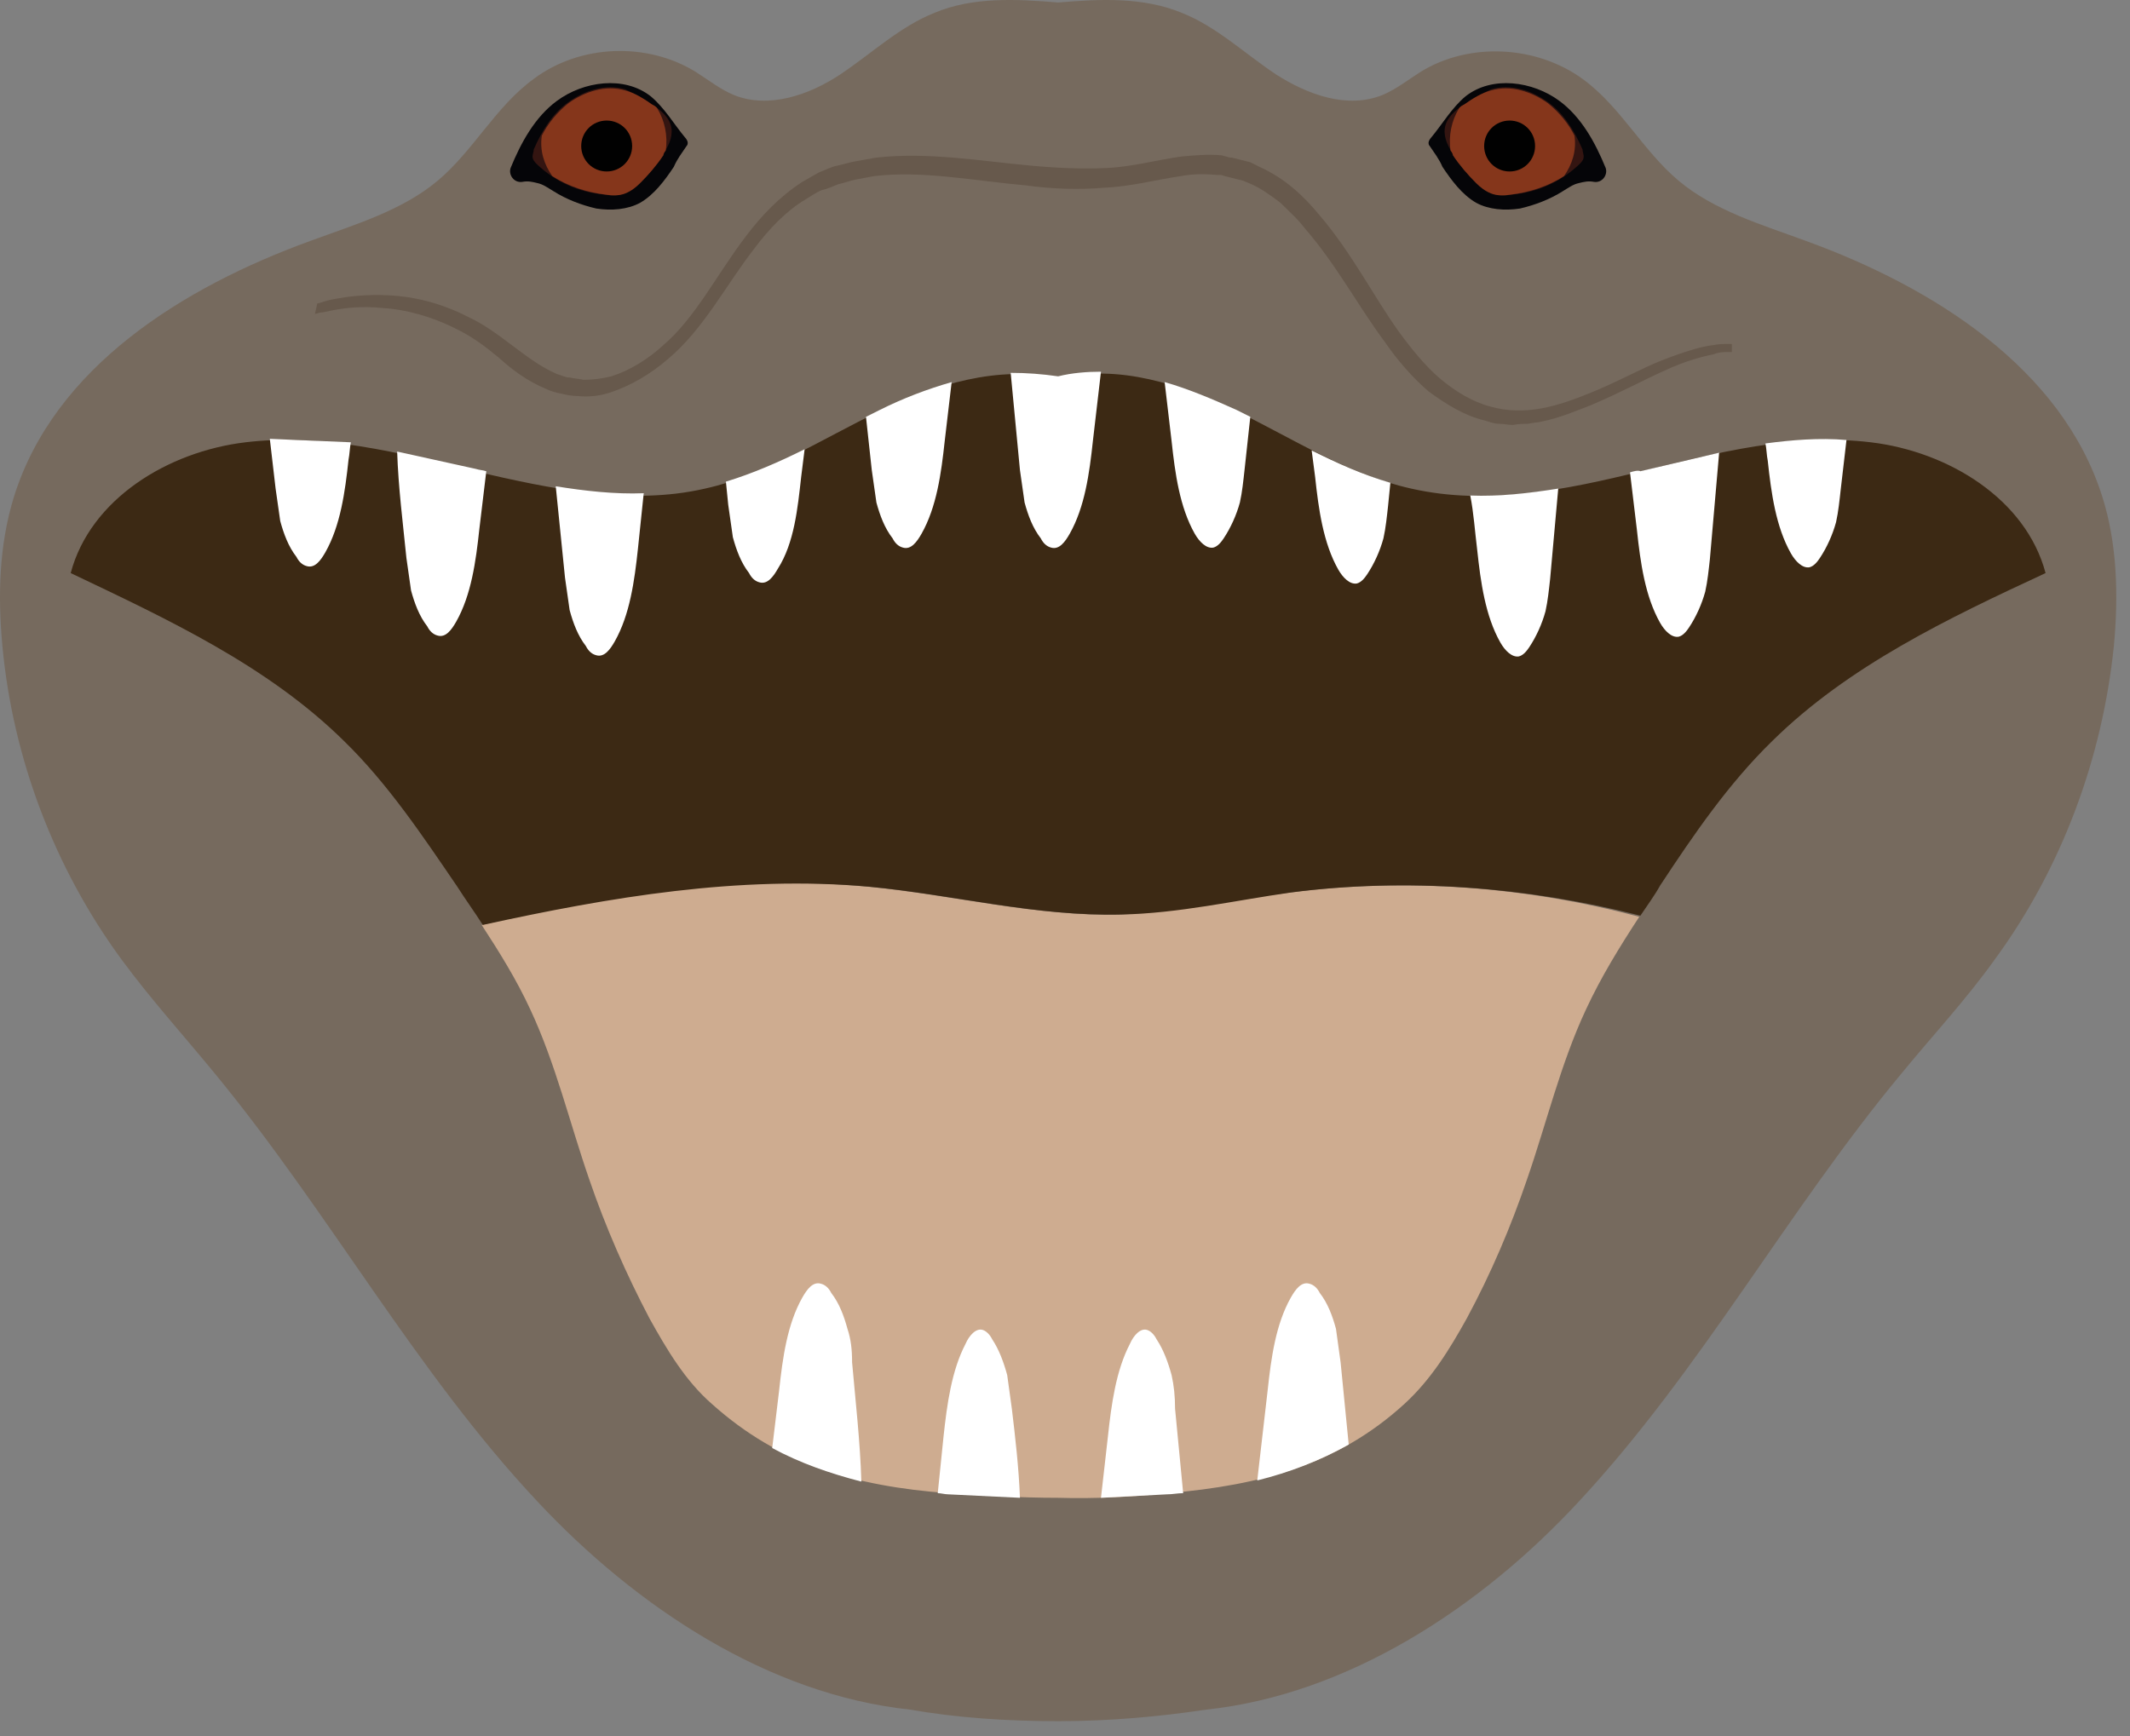 <svg xmlns="http://www.w3.org/2000/svg" width="184" height="150"><rect width="100%" height="100%" fill="#808080" stroke="none"/><path d="M181.607 42.916c-3.5-11.1-14.6-18.1-25.6-22.1-3.8-1.4-7.9-2.6-11-5.2s-5-6.4-8.3-8.8c-4-2.9-9.8-3.2-14-.6-1.1.7-2.1 1.5-3.3 2-3 1.2-6.4 0-9.2-1.8-2.7-1.8-5.1-4.1-8.1-5.3-3.4-1.4-7.1-1.2-10.7-.9-3.6-.3-7.4-.5-10.7.9-3 1.2-5.4 3.5-8.1 5.3s-6.2 3-9.2 1.8c-1.2-.5-2.2-1.3-3.3-2-4.2-2.6-10-2.4-14 .6-3.3 2.4-5.2 6.2-8.3 8.8s-7.2 3.8-11 5.2c-11 4-22.1 10.9-25.6 22.1-1.3 4.2-1.4 8.6-1 12.9.9 9.7 4.5 19.2 10.3 27.1 2.5 3.4 5.4 6.6 8.1 9.9 9.8 11.9 17.3 25.7 27.8 36.9 8.6 9.2 20 16.7 32.2 18 4 .7 8.3 1 12.8 1s8.8-.4 12.8-1c12.2-1.3 23.7-8.8 32.2-18 10.5-11.3 18-25.1 27.8-36.9 2.7-3.3 5.6-6.4 8.1-9.9 5.8-7.9 9.3-17.4 10.3-27.1.4-4.3.3-8.8-1-12.9z" fill="#766a5e"/><path d="M111.407 77.116c-4.9.6-9.7 1.7-14.6 1.9-7.3.2-14.5-1.7-21.8-2.4-11.3-1.1-22.5.8-33.4 3.3 1.5 2.3 3 4.7 4.2 7.3 2.2 4.7 3.4 9.8 5.1 14.7 1.4 4.1 3.2 8.2 5.2 12 1.5 2.7 3.1 5.4 5.4 7.4 5.8 5.2 12.3 7.1 20.4 7.7 2.7.2 6.2.4 9.5.4 3.3.1 6.7-.1 9.5-.4 8.1-.7 14.7-2.5 20.4-7.7 2.3-2.1 3.9-4.7 5.4-7.4 2.1-3.9 3.8-7.9 5.2-12 1.7-4.9 2.9-10 5.1-14.7 1.3-2.8 2.9-5.4 4.6-8-9.7-2.6-20.1-3.4-30.2-2.1z" fill="#ceac90"/><path d="M153.107 64.016c6.6-6.5 15.2-10.6 23.6-14.5-1.7-6.4-8.4-10.5-15.1-11.3s-13.3.9-19.8 2.5-13.3 3-19.9 1.5c-5.4-1.2-10.2-4.3-15.1-6.7-4.8-2.3-10.2-4.1-15.4-2.8-5.1-1.2-10.6.5-15.4 2.8-5 2.4-9.7 5.5-15.1 6.7-6.5 1.5-13.4 0-19.9-1.5-6.5-1.6-13.2-3.3-19.8-2.5-6.7.8-13.4 4.9-15.1 11.3 8.4 4 17 8 23.6 14.5 3.8 3.7 6.8 8.2 9.8 12.6.7 1.1 1.5 2.2 2.2 3.3 11-2.4 22.1-4.3 33.4-3.3 7.3.7 14.5 2.6 21.8 2.4 4.9-.1 9.7-1.2 14.6-1.9 10-1.3 20.4-.5 30.2 2 .6-.9 1.2-1.7 1.7-2.6 2.9-4.4 5.9-8.8 9.7-12.5z" fill="#3c2914"/><path d="M59.308 12.616c.1-.1.1-.2.1-.3s-.1-.3-.2-.4c-1-1.2-1.8-2.6-3-3.6-2.3-1.8-5.8-1.3-8.1.4-1.9 1.4-3.1 3.6-4 5.8-.2.6.3 1.3 1 1.2.5-.1.9 0 1.3.1.5.1.9.4 1.4.7 1.1.7 2.4 1.2 3.7 1.5 1.3.2 2.7.1 3.8-.5 1.2-.7 2.1-1.9 2.9-3.1.3-.7.7-1.2 1.1-1.8z" fill="#050508"/><path d="M56.307 9.016c.8.5 1.6 1.2 1.7 2.1.1.8-.3 1.6-.8 2.3-.6.9-1.3 1.7-2 2.4-.4.4-.8.7-1.3.9s-1.1.2-1.7.1c-2.2-.2-4.2-1.1-5.8-2.6-.2-.2-.4-.4-.4-.7 0-.2.1-.4.1-.6.7-1.6 1.6-3.1 3-4.1s3.2-1.6 4.9-1.1c.8.4 1.6.8 2.3 1.3z" fill="#341511"/><path d="M49.108 8.916c1.4-1 3.2-1.6 4.9-1.1.8.2 1.6.7 2.3 1.2.2.1.4.2.5.4.6 1 .9 2.3.7 3.6-.1.1-.2.3-.2.4-.6.9-1.3 1.7-2 2.4-.4.4-.8.7-1.3.9s-1.1.2-1.7.1c-1.6-.2-3.2-.7-4.6-1.6-.7-1-1.1-2.2-.9-3.5.5-1 1.3-2 2.3-2.8z" fill="#85361b"/><path d="M50.208 12.616c0-1.219.981-2.2 2.2-2.2s2.2.981 2.2 2.2-.981 2.2-2.2 2.2-2.2-.981-2.2-2.2z" fill="#010101"/><path d="M123.507 12.616c-.1-.1-.1-.2-.1-.3s.1-.3.2-.4c1-1.2 1.8-2.6 3-3.6 2.3-1.8 5.8-1.3 8.1.4 1.9 1.4 3.1 3.6 4 5.8.2.6-.3 1.3-1 1.2-.5-.1-.9 0-1.3.1-.5.1-.9.4-1.4.7-1.1.7-2.4 1.2-3.7 1.5-1.3.2-2.7.1-3.8-.5-1.2-.7-2.1-1.9-2.9-3.1-.3-.7-.7-1.2-1.1-1.8z" fill="#050508"/><path d="M126.507 9.016c-.8.5-1.6 1.2-1.7 2.1-.1.8.3 1.6.8 2.3.6.9 1.3 1.7 2 2.4.4.4.8.7 1.3.9s1.1.2 1.7.1c2.2-.2 4.2-1.1 5.8-2.6.2-.2.4-.4.4-.7 0-.2-.1-.4-.1-.6-.7-1.6-1.6-3.1-3-4.1s-3.2-1.6-4.9-1.1c-.8.4-1.6.8-2.3 1.3z" fill="#341511"/><path d="M133.708 8.916c-1.4-1-3.2-1.6-4.9-1.1-.8.2-1.6.7-2.3 1.2-.2.1-.4.2-.5.4-.6 1-.9 2.3-.7 3.6.1.1.2.3.2.4.6.9 1.3 1.7 2 2.4.4.4.8.7 1.3.9s1.1.2 1.7.1c1.6-.2 3.2-.7 4.6-1.6.7-1 1.1-2.2.9-3.5-.5-1-1.3-2-2.3-2.8z" fill="#85361b"/><path d="M128.208 12.616c0-1.219.981-2.2 2.2-2.2s2.2.981 2.2 2.2-.981 2.2-2.2 2.2-2.2-.981-2.2-2.2z" fill="#010101"/><path d="M87.308 32.216l.8 8.4.4 2.8c.3 1.1.7 2.2 1.4 3.1.2.4.5.7.9.8.7.2 1.2-.5 1.6-1.2 1.3-2.3 1.7-5.2 2-8l.7-6c-1.2 0-2.5.1-3.7.4-1.4-.2-2.7-.3-4.1-.3zm-53 6.8c.1 3.1.5 6.2.8 9.2l.4 2.8c.3 1.1.7 2.2 1.4 3.1.2.4.5.7.9.8.7.2 1.2-.5 1.6-1.2 1.3-2.3 1.7-5.2 2-8l.6-5c-.3-.1-.6-.1-.9-.2l-6.8-1.5zm-11-1.1l.5 4.3.4 2.8c.3 1.1.7 2.2 1.4 3.1.2.4.5.7.9.8.7.2 1.2-.5 1.6-1.2 1.3-2.3 1.7-5.2 2-8 .1-.5.1-1 .2-1.5l-7-.3zm25.5 12l.4 2.8c.3 1.1.7 2.2 1.4 3.1.2.4.5.7.9.8.7.2 1.2-.5 1.6-1.2 1.3-2.3 1.7-5.2 2-8l.5-4.8c-2.5.1-5.1-.2-7.6-.6l.8 7.9zm20.4-8.7l.3-2.4c-2.2 1.1-4.5 2.1-6.8 2.8l.2 2 .4 2.8c.3 1.1.7 2.2 1.4 3.1.2.4.5.7.9.8.7.2 1.2-.5 1.6-1.2 1.4-2.2 1.7-5.2 2-7.9zm13-8.2c-2.1.6-4.2 1.4-6.2 2.4l-1.2.6.5 4.6.4 2.8c.3 1.1.7 2.2 1.4 3.1.2.4.5.7.9.8.7.2 1.2-.5 1.6-1.2 1.3-2.3 1.7-5.2 2-8l.6-5.1zm58.6 7.8l.6 5c.3 2.8.7 5.7 2 8 .4.7 1 1.3 1.6 1.2.4-.1.7-.5.9-.8.6-.9 1.1-2 1.4-3.1.2-.9.3-1.9.4-2.8l.8-9.2-6.8 1.6c-.2-.1-.6 0-.9.1zm11.7-2.5c.1.5.1 1 .2 1.5.3 2.8.7 5.7 2 8 .4.7 1 1.3 1.6 1.2.4-.1.7-.5.9-.8.6-.9 1.1-2 1.4-3.1.2-.9.3-1.9.4-2.8l.5-4.3c-2.4-.2-4.7 0-7 .3zm-24.9 9.2c.3 2.8.7 5.7 2 8 .4.7 1 1.3 1.6 1.2.4-.1.7-.5.9-.8.6-.9 1.1-2 1.4-3.1.2-.9.3-1.9.4-2.8l.7-7.8c-2.5.4-5.1.7-7.6.6.3 1.5.4 3.1.6 4.7zm-14-6.3c.3 2.8.7 5.7 2 8 .4.7 1 1.3 1.6 1.2.4-.1.7-.5.9-.8.6-.9 1.1-2 1.4-3.1.2-.9.3-1.9.4-2.8l.2-2c-2.4-.7-4.6-1.7-6.8-2.8l.3 2.3zm-13-8.2l.6 5.1c.3 2.8.7 5.7 2 8 .4.7 1 1.3 1.6 1.2.4-.1.7-.5.9-.8.6-.9 1.1-2 1.4-3.1.2-.9.3-1.9.4-2.8l.5-4.6-1.2-.6c-2-.9-4.1-1.8-6.2-2.4zm-27.4 81.8c-.3-1.1-.7-2.2-1.4-3.1-.2-.4-.5-.7-.9-.8-.7-.2-1.2.5-1.6 1.2-1.3 2.3-1.7 5.2-2 8l-.6 5c2.4 1.3 5 2.2 7.7 2.9-.1-3.4-.5-6.9-.8-10.3 0-1.1-.1-2-.4-2.9zm42.2 0c-.3-1.1-.7-2.2-1.4-3.1-.2-.4-.5-.7-.9-.8-.7-.2-1.2.5-1.6 1.2-1.3 2.3-1.7 5.2-2 8l-.9 7.8c2.8-.7 5.4-1.7 7.9-3.1l-.7-7.1-.4-2.9zm-28.4 4c-.3-1.1-.7-2.2-1.3-3.1-.2-.4-.5-.7-.8-.8-.6-.2-1.2.5-1.5 1.2-1.2 2.3-1.6 5.2-1.9 8l-.5 4.9c.3 0 .6.1.9.1l6.2.3c-.1-2.6-.4-5.2-.7-7.7l-.4-2.9zm14.2 0c-.3-1.1-.7-2.2-1.3-3.1-.2-.4-.5-.7-.8-.8-.6-.2-1.2.5-1.5 1.2-1.2 2.3-1.6 5.2-1.9 8l-.6 5.3 5.7-.3c.5 0 .9-.1 1.4-.1l-.7-7.3c0-1.1-.1-2-.3-2.9z" fill="#fff"/><path d="M27.407 26.216s.1 0 .4-.1.6-.2 1.2-.3c1.1-.2 2.6-.4 4.6-.3s4.4.6 6.9 1.9c1.3.6 2.5 1.5 3.7 2.4s2.5 1.9 3.9 2.5c.4.1.7.3 1.1.3.4.1.8.1 1.2.2.8 0 1.6-.1 2.4-.3 1.6-.5 3.2-1.5 4.5-2.7 2.8-2.4 4.6-6.1 7.2-9.5 1.3-1.7 2.8-3.3 4.8-4.6.5-.3.9-.5 1.4-.8.5-.2 1.1-.5 1.6-.6s1.1-.3 1.7-.4l1.7-.3c4.5-.5 9 .3 13.4.7 2.2.2 4.4.3 6.5.2 2.2-.1 4.3-.7 6.5-1 1.1-.1 2.3-.2 3.4-.1l.4.1c.3.1.3.1.5.1l.8.2.8.2.8.4c2.2 1 3.8 2.5 5.2 4.2 2.8 3.3 4.6 6.9 6.8 10 1.1 1.5 2.3 3 3.6 4.1s2.8 2 4.3 2.4c3.1.9 6-.1 8.5-1.1s4.6-2.2 6.4-2.9 3.4-1.2 4.4-1.3c.5-.1.9-.1 1.2-.1h.4v.7h-.4c-.3 0-.7 0-1.2.2-1 .2-2.5.6-4.2 1.4-1.8.8-3.8 1.9-6.4 3-1.3.5-2.7 1.1-4.2 1.4-.4.1-.8.1-1.2.2-.4 0-.8 0-1.3.1-.4 0-.8-.1-1.2-.1-.5 0-.9-.2-1.3-.3-1.7-.4-3.3-1.4-4.8-2.5-1.4-1.2-2.7-2.7-3.8-4.3-2.3-3.1-4.2-6.7-6.9-9.8-.6-.8-1.4-1.5-2.1-2.2-.8-.6-1.6-1.2-2.5-1.6l-.7-.3-.8-.2-.8-.2-.3-.1h-.4c-1-.1-2.1-.1-3.1.1-2.1.3-4.3.9-6.6 1-2.3.2-4.6.1-6.8-.2-4.5-.4-8.9-1.3-13.1-.8l-1.6.3c-.5.1-1 .3-1.5.4-.5.2-.9.4-1.4.5-.5.2-.9.5-1.4.8-1.7 1-3.2 2.6-4.4 4.2-2.5 3.2-4.4 7-7.5 9.6-1.5 1.3-3.2 2.3-5 2.9-.9.3-1.9.4-2.8.3-.5 0-1-.1-1.4-.2-.5-.1-.9-.2-1.3-.4-1.7-.7-3-1.7-4.1-2.7-1.2-1-2.3-1.8-3.5-2.4-2.3-1.2-4.7-1.8-6.5-1.9-1.9-.2-3.4 0-4.4.2-.5.1-.9.2-1.1.2-.3.1-.4.1-.4.1l.2-.9z" fill="#67594c"/></svg>